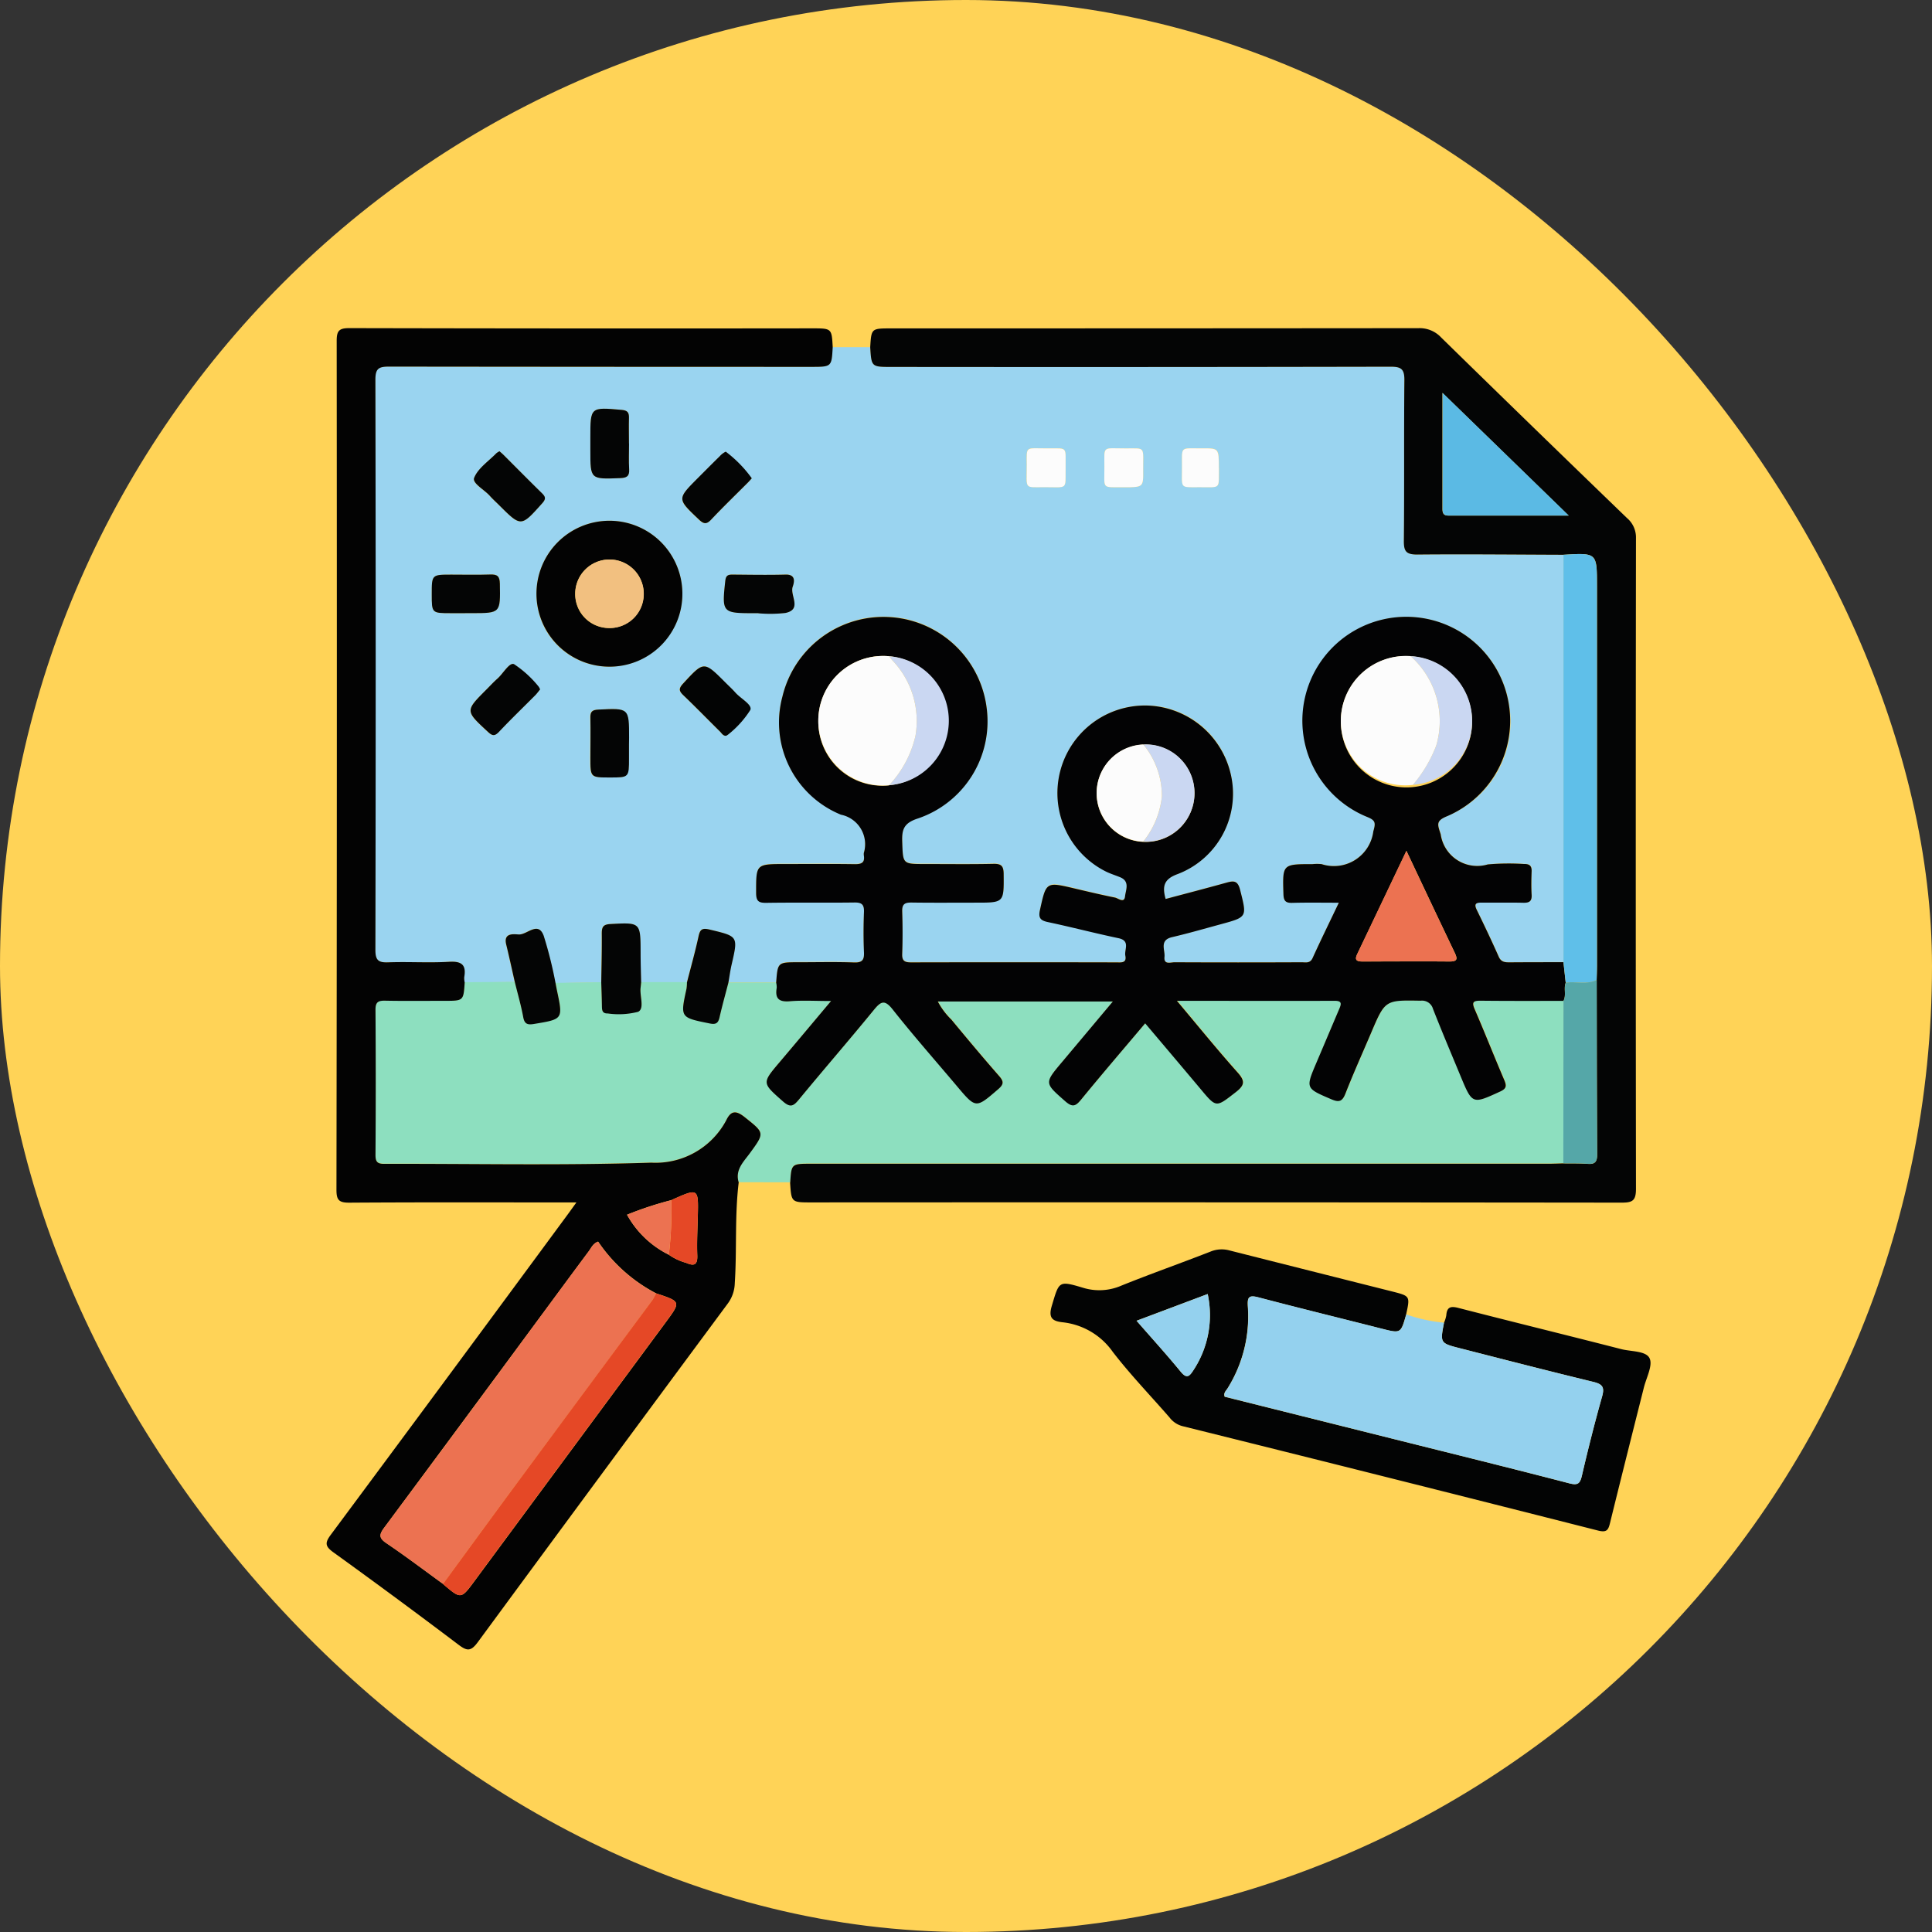 <svg xmlns="http://www.w3.org/2000/svg" xmlns:xlink="http://www.w3.org/1999/xlink" width="85" height="85" viewBox="0 0 85 85">
  <rect x="0" y="0" width="85" height="85" fill="#333333" stroke="none"/>
  <defs>
    <clipPath id="clip-path">
      <rect id="Rectángulo_312972" data-name="Rectángulo 312972" width="58.242" height="58.128" fill="none"/>
    </clipPath>
  </defs>
  <g id="Grupo_1071833" data-name="Grupo 1071833" transform="translate(-1335 -6589)">
    <rect id="Rectángulo_309092" data-name="Rectángulo 309092" width="85" height="85" rx="42.5" transform="translate(1335 6589)" fill="#ffd357"/>
    <g id="Grupo_1071834" data-name="Grupo 1071834" transform="translate(1349.379 6603.436)">
      <g id="Grupo_996261" data-name="Grupo 996261" clip-path="url(#clip-path)">
        <path id="Trazado_659723" data-name="Trazado 659723" d="M29.48,3.658h1.651c.053.87.053.87.941.87q10.977,0,21.954-.01c.463,0,.612.1.606.589-.026,2.356,0,4.714-.023,7.07,0,.464.1.61.586.605,2.147-.02,4.294,0,6.442.011q0,8.959,0,17.918c-.779,0-1.559,0-2.338.007-.215,0-.4,0-.508-.247-.307-.693-.633-1.379-.966-2.06-.132-.271-.036-.325.222-.321.608.009,1.217-.007,1.825.007.263.006.383-.067.366-.352-.02-.341-.015-.684,0-1.026.01-.251-.1-.333-.337-.328a10.358,10.358,0,0,0-1.594.019,1.623,1.623,0,0,1-2.069-1.324c-.134-.426-.235-.589.289-.8a4.5,4.5,0,0,0,2.721-4.838A4.568,4.568,0,1,0,53,24.324c.361.149.372.259.264.633a1.747,1.747,0,0,1-2.274,1.44,2.036,2.036,0,0,0-.4,0c-1.333,0-1.321,0-1.28,1.323.009.3.1.39.393.382.654-.018,1.309-.006,2.044-.006-.413.866-.8,1.645-1.154,2.434-.112.247-.3.186-.48.186q-2.795.006-5.59,0c-.174,0-.485.124-.446-.238.033-.307-.235-.735.331-.867.72-.169,1.431-.374,2.144-.568,1.179-.32,1.152-.315.852-1.509-.1-.409-.271-.413-.593-.323-.893.249-1.791.481-2.685.72-.159-.565-.073-.877.528-1.095a3.783,3.783,0,0,0,2.365-4.266,3.857,3.857,0,0,0-7.527-.256A3.841,3.841,0,0,0,41.5,26.714c.2.1.422.168.632.254.438.18.239.567.211.84-.033.321-.3.08-.445.052-.6-.117-1.186-.257-1.777-.4-1.259-.3-1.247-.3-1.522.952-.076.344.02.457.351.527,1.039.221,2.067.491,3.107.709.538.113.249.5.3.772.069.336-.191.292-.4.292q-4.506,0-9.012,0c-.273,0-.418-.043-.406-.368.024-.626.021-1.255,0-1.882-.01-.309.105-.387.4-.383.95.015,1.9.005,2.852.005,1.237,0,1.223,0,1.212-1.262,0-.351-.1-.453-.451-.445-1.007.022-2.015.008-3.023.008-.98,0-.955,0-.989-.984-.02-.549.076-.827.7-1.024a4.509,4.509,0,0,0,3.02-4.818,4.574,4.574,0,0,0-8.992-.536,4.382,4.382,0,0,0,2.575,5.192,1.324,1.324,0,0,1,1.009,1.68.433.433,0,0,0,0,.114c.046.3-.088.388-.384.383-1.027-.016-2.054-.006-3.08-.006-1.294,0-1.278,0-1.276,1.27,0,.36.105.443.449.437,1.293-.02,2.586,0,3.879-.015.326,0,.43.1.417.419-.022.588-.025,1.179,0,1.768.015.34-.071.465-.436.452-.817-.029-1.635-.009-2.453-.009-.909,0-.909,0-.975.9l-2.107,0c.045-.26.079-.523.139-.781.292-1.261.291-1.244-.959-1.545-.322-.077-.426-.027-.495.292-.148.683-.338,1.357-.511,2.034l-2.015,0c-.008-.436-.023-.872-.024-1.308,0-1.344,0-1.333-1.334-1.263-.31.016-.377.13-.374.411.007.72-.013,1.441-.023,2.161l-2.012.031a18.164,18.164,0,0,0-.521-2.089c-.243-.654-.721-.051-1.085-.057-.18,0-.7-.12-.565.441s.254,1.105.38,1.658l-2.206.014a.843.843,0,0,1-.02-.226c.1-.543-.1-.716-.665-.682-.89.053-1.786-.009-2.678.024-.435.016-.565-.091-.565-.55q.023-12.541,0-25.082c0-.493.143-.579.6-.578q9.292.023,18.584.01c.889,0,.889,0,.936-.869m-9.814,14.06A3.21,3.21,0,1,0,16.445,14.5a3.185,3.185,0,0,0,3.222,3.216m-6.359-2.354h.284c1.283,0,1.269,0,1.246-1.3-.006-.338-.122-.415-.428-.4-.568.019-1.137.005-1.706.005-.863,0-.863,0-.863.861,0,.835,0,.835.842.835h.626m12.9,0A5.856,5.856,0,0,0,27.4,15.35c.752-.159.187-.772.322-1.158.068-.2.15-.545-.321-.53-.776.025-1.554.011-2.331,0-.2,0-.291.045-.316.277-.152,1.389-.132,1.421,1.228,1.421h.227M20.517,7.9c0-.379-.007-.758,0-1.136.006-.232-.068-.323-.32-.346-1.38-.122-1.379-.13-1.379,1.212V8.2c0,1.282,0,1.273,1.307,1.223.286-.011.414-.078.4-.386-.022-.377-.005-.757-.005-1.136M16.6,18.725a.565.565,0,0,0-.066-.128,4.734,4.734,0,0,0-1.08-.986c-.2-.1-.479.412-.733.635-.171.15-.324.32-.485.48-.941.94-.935.933.063,1.858.2.185.3.2.494,0,.522-.55,1.069-1.076,1.6-1.614.077-.077.141-.167.2-.242m3.916,2.4v-.284c0-1.316,0-1.307-1.352-1.24-.273.013-.357.093-.35.36.016.587,0,1.174,0,1.762,0,.865,0,.865.86.865.838,0,.838,0,.838-.837v-.625m4.265-.371a.448.448,0,0,0,.1-.058,4.335,4.335,0,0,0,.976-1.081c.1-.231-.43-.5-.661-.77-.136-.158-.293-.3-.44-.444-.949-.95-.941-.943-1.864.061-.192.208-.175.318.014.5.546.526,1.075,1.07,1.615,1.6.076.075.129.194.262.19M25.914,9.437a5.428,5.428,0,0,0-1.145-1.171.852.852,0,0,0-.263.2c-.325.318-.645.642-.967.964-.919.919-.911.911.049,1.822.218.207.338.212.543,0,.523-.549,1.068-1.077,1.6-1.614.066-.066.127-.137.178-.193m-11.095-1.2a.727.727,0,0,0-.135.087c-.342.352-.806.657-.975,1.079-.1.243.451.524.694.8.124.142.266.269.4.4.973.972.965.965,1.9-.078.175-.2.147-.29-.015-.448C16.116,9.526,15.558,8.959,15,8.4c-.053-.053-.112-.1-.176-.159M42.275,9.823c.865,0,.871,0,.864-.717-.01-1.092.137-.993-.758-.991-1.056,0-.948-.138-.947.8,0,1.03-.129.894.841.908M39.725,9c-.012-.977.122-.893-.747-.89-1.056,0-.964-.134-.961.731,0,1.09-.137.975.773.974,1.051,0,.921.135.935-.815m6.746-.029c0-.863,0-.868-.719-.863-1,.007-.9-.121-.9.789,0,1.007-.125.919.773.918.956,0,.838.112.849-.844" transform="translate(-7.223 -2.822)" fill="#9ad4f0"/>
        <path id="Trazado_659724" data-name="Trazado 659724" d="M24.911,126.064l2.107,0a.837.837,0,0,1,.023.225c-.081.469.093.632.578.591.559-.047,1.125-.011,1.813-.011-.8.955-1.528,1.823-2.259,2.685-.793.935-.78.916.147,1.736.325.287.462.2.7-.088,1.087-1.321,2.21-2.613,3.293-3.938.31-.378.473-.473.83-.023.908,1.147,1.877,2.246,2.82,3.365.844,1,.836.992,1.816.148.246-.212.264-.338.05-.583-.714-.815-1.408-1.647-2.1-2.482a3.157,3.157,0,0,1-.6-.8h7.705c-.779.928-1.5,1.8-2.233,2.661-.791.94-.777.923.143,1.733.321.283.46.206.7-.085.912-1.115,1.851-2.208,2.812-3.347.834.989,1.642,1.945,2.448,2.9.691.823.671.8,1.539.128.4-.31.414-.494.078-.87-.892-1-1.735-2.041-2.668-3.149,2.394,0,4.67,0,6.946,0,.316,0,.291.134.2.348-.337.784-.669,1.57-1,2.356-.491,1.154-.486,1.14.64,1.624.335.144.486.117.628-.244.353-.9.751-1.783,1.13-2.673.618-1.451.617-1.443,2.179-1.415a.5.5,0,0,1,.545.365c.389.988.8,1.967,1.21,2.948.52,1.256.517,1.245,1.742.684.287-.131.291-.254.18-.513-.442-1.028-.85-2.07-1.295-3.1-.135-.312-.08-.388.252-.384,1.217.014,2.434.007,3.651.008q0,3.574-.006,7.148c-.228.006-.455.016-.683.016H28.544c-.864,0-.864,0-.917.828l-2.265-.005c-.166-.545.2-.89.478-1.267.683-.926.665-.9-.221-1.611-.384-.306-.605-.275-.806.144a3.522,3.522,0,0,1-3.3,1.864c-3.913.129-7.832.044-11.749.053-.306,0-.383-.1-.382-.39q.015-3.194,0-6.389c0-.336.115-.409.424-.4.874.018,1.749.006,2.624.006.824,0,.824,0,.876-.809l2.206-.014c.126.513.275,1.021.369,1.539.057.308.193.348.466.3,1.286-.211,1.286-.206,1.021-1.463-.023-.11-.043-.221-.065-.332l2.012-.031c.01.341.022.681.028,1.022,0,.181,0,.349.259.34a3.435,3.435,0,0,0,1.337-.073c.291-.149.06-.7.107-1.066.01-.075.016-.15.024-.225l2.015,0a1.988,1.988,0,0,1-.021.282c-.278,1.269-.277,1.261,1.027,1.522.271.055.37-.017.428-.271.118-.515.26-1.024.392-1.535" transform="translate(-7.24 -97.275)" fill="#8ddfbf"/>
        <path id="Trazado_659725" data-name="Trazado 659725" d="M6.066,28.787c-.053.809-.053.809-.877.809-.874,0-1.749.012-2.624-.006-.309-.006-.426.066-.424.4q.022,3.194,0,6.389c0,.292.076.391.382.39,3.917-.01,7.836.076,11.749-.053a3.521,3.521,0,0,0,3.3-1.864c.2-.419.422-.45.806-.144.886.707.9.684.221,1.61-.278.377-.643.722-.478,1.267-.18,1.475-.076,2.961-.173,4.439a1.57,1.57,0,0,1-.305.887q-5.511,7.438-11,14.9c-.311.425-.483.391-.857.108q-2.727-2.061-5.5-4.061c-.363-.262-.374-.416-.115-.766q5.214-7.019,10.4-14.06c.12-.162.236-.326.41-.566h-.7c-3.1,0-6.2-.01-9.3.011-.456,0-.557-.125-.557-.566Q.452,19.233.434.559C.433.114.543,0,.99,0Q11.169.023,21.348.01c.865,0,.865,0,.909.825-.047.869-.047.869-.936.869q-9.292,0-18.584-.011c-.457,0-.6.085-.6.578q.026,12.541,0,25.082c0,.459.13.566.565.55.892-.033,1.788.029,2.678-.024.56-.034.762.139.665.682a.853.853,0,0,0,.021.226m9.087,9.579a15.226,15.226,0,0,0-1.945.641,4.242,4.242,0,0,0,1.839,1.759,2.419,2.419,0,0,0,.759.357c.349.153.51.1.493-.33-.022-.566.009-1.133.023-1.7.032-1.267.034-1.267-1.169-.727M5.114,55.253c.79.677.789.677,1.392-.14l8.4-11.366c.678-.918.678-.918-.417-1.28a6.981,6.981,0,0,1-2.552-2.277c-.226.081-.3.271-.407.418-.85,1.141-1.691,2.287-2.537,3.43q-3.228,4.369-6.464,8.733c-.233.313-.244.461.1.691.846.572,1.661,1.19,2.489,1.79" transform="translate(0 0)" fill="#030303"/>
        <path id="Trazado_659726" data-name="Trazado 659726" d="M89.313,37.594c.053-.828.053-.828.917-.828h32.415c.227,0,.455-.01.682-.016.359.006.72-.006,1.077.022.333.026.413-.111.412-.425-.015-2.555-.016-5.111-.021-7.666.005-.209.014-.418.014-.626q0-8.353,0-16.706c0-1.465,0-1.465-1.471-1.376-2.147-.007-4.295-.031-6.441-.01-.485,0-.591-.141-.586-.605.024-2.357,0-4.714.023-7.07.005-.486-.143-.59-.606-.589q-10.977.022-21.954.01c-.888,0-.888,0-.941-.87.05-.825.05-.825.914-.825q11.605,0,23.211-.01a1.292,1.292,0,0,1,.993.409q4.076,3.988,8.179,7.947a1.117,1.117,0,0,1,.393.879q-.018,14.314,0,28.628c0,.531-.158.611-.637.61q-17.822-.02-35.644-.01c-.878,0-.878,0-.934-.872m28.7-34.746c0,1.826,0,3.469,0,5.112,0,.175.044.289.252.289,1.715,0,3.431,0,5.3,0l-5.555-5.4" transform="translate(-68.926 -0.002)" fill="#040505"/>
        <path id="Trazado_659727" data-name="Trazado 659727" d="M156.827,180.779a1.407,1.407,0,0,0,.1-.324c.027-.367.19-.415.531-.327,2.386.615,4.779,1.2,7.166,1.813.436.112,1.084.071,1.245.4.154.316-.143.856-.252,1.3-.5,1.986-1,3.971-1.489,5.958-.074.3-.144.42-.521.325q-9.148-2.323-18.307-4.6a1.046,1.046,0,0,1-.549-.376c-.835-.96-1.723-1.881-2.5-2.889a3.1,3.1,0,0,0-2.213-1.3c-.462-.052-.622-.208-.465-.729.321-1.071.29-1.111,1.357-.793a2.433,2.433,0,0,0,1.7-.089c1.3-.525,2.623-.989,3.928-1.5a1.288,1.288,0,0,1,.827-.05q3.583.906,7.167,1.808c.785.2.785.2.608,1.011-.239.846-.238.84-1.1.62-1.8-.458-3.607-.9-5.4-1.372-.449-.119-.49.011-.465.417a5.972,5.972,0,0,1-.894,3.587c-.065.106-.189.2-.125.367l7.55,1.888c2.538.636,5.078,1.262,7.61,1.921.387.1.476.01.559-.347.27-1.163.562-2.322.886-3.471.114-.405.025-.544-.378-.642-1.952-.474-3.9-.978-5.845-1.474-.906-.23-.906-.232-.732-1.131m-13.527-.087c.68.78,1.329,1.493,1.939,2.238.269.328.384.215.564-.064a4.4,4.4,0,0,0,.626-3.35l-3.129,1.176" transform="translate(-107.675 -137.021)" fill="#030404"/>
        <path id="Trazado_659728" data-name="Trazado 659728" d="M182.645,187.777c-.174.9-.174.9.732,1.131,1.947.5,3.892,1,5.845,1.474.4.1.493.236.378.642-.324,1.149-.616,2.308-.886,3.471-.083.357-.172.448-.559.347-2.532-.659-5.072-1.285-7.61-1.921L173,191.031c-.064-.169.059-.261.125-.367a5.973,5.973,0,0,0,.894-3.587c-.025-.406.015-.536.465-.417,1.8.475,3.6.914,5.4,1.372.866.22.864.226,1.1-.62a7,7,0,0,0,1.658.364" transform="translate(-133.493 -144.019)" fill="#94d1ee"/>
        <path id="Trazado_659729" data-name="Trazado 659729" d="M118.284,72.516c-1.217,0-2.434.006-3.651-.008-.333,0-.387.072-.252.384.444,1.027.853,2.069,1.295,3.1.111.259.107.382-.18.513-1.225.561-1.221.571-1.742-.684-.407-.981-.821-1.959-1.21-2.948a.5.5,0,0,0-.545-.365c-1.562-.028-1.562-.036-2.179,1.416-.379.89-.777,1.772-1.13,2.673-.142.361-.293.388-.628.244-1.126-.484-1.132-.47-.64-1.624.334-.785.666-1.572,1-2.356.092-.214.117-.349-.2-.348-2.276.007-4.551,0-6.946,0,.933,1.108,1.776,2.15,2.668,3.149.336.376.322.56-.078.87-.868.672-.847.7-1.539-.128-.805-.959-1.614-1.915-2.447-2.9-.961,1.139-1.9,2.232-2.812,3.347-.238.291-.377.368-.7.085-.921-.81-.934-.793-.143-1.733.728-.866,1.454-1.733,2.233-2.661H90.757a3.155,3.155,0,0,0,.6.8c.691.835,1.386,1.667,2.1,2.482.214.245.2.37-.05.583-.98.844-.972.853-1.815-.148-.944-1.119-1.913-2.218-2.821-3.366-.356-.45-.521-.355-.83.023-1.083,1.325-2.205,2.617-3.293,3.938-.236.286-.373.375-.7.088-.927-.82-.94-.8-.147-1.736.731-.862,1.456-1.73,2.259-2.685-.688,0-1.254-.036-1.813.011-.486.041-.659-.122-.578-.591a.846.846,0,0,0-.024-.225c.066-.9.066-.9.975-.9.818,0,1.636-.02,2.452.009.365.013.451-.112.436-.452-.026-.588-.023-1.179,0-1.767.012-.323-.091-.423-.417-.419-1.293.017-2.586-.005-3.878.015-.344.005-.449-.077-.45-.438,0-1.269-.018-1.269,1.276-1.269,1.027,0,2.053-.01,3.08.006.3,0,.43-.079.384-.383a.414.414,0,0,1,0-.114,1.325,1.325,0,0,0-1.009-1.68,4.382,4.382,0,0,1-2.575-5.191,4.574,4.574,0,0,1,8.992.536,4.509,4.509,0,0,1-3.02,4.818c-.623.2-.719.475-.7,1.024.035.983.01.984.989.984,1.008,0,2.016.014,3.023-.008.348-.008.448.094.451.445.011,1.262.025,1.262-1.212,1.262-.951,0-1.9.009-2.852-.005-.291,0-.406.074-.4.383.021.627.023,1.255,0,1.882-.012.325.133.369.406.368q4.506-.01,9.012,0c.206,0,.466.045.4-.292-.055-.268.234-.659-.3-.772-1.039-.218-2.068-.489-3.107-.709-.331-.07-.426-.183-.351-.527.275-1.248.262-1.249,1.522-.952.591.139,1.182.28,1.777.4.145.029.412.269.445-.052.028-.273.226-.659-.211-.84-.21-.087-.429-.154-.632-.254a3.855,3.855,0,0,1,1.888-7.3,3.9,3.9,0,0,1,3.634,3.147,3.783,3.783,0,0,1-2.365,4.266c-.6.218-.687.53-.528,1.095.895-.239,1.792-.471,2.685-.72.322-.09.49-.085.593.323.3,1.195.326,1.189-.852,1.509-.714.194-1.425.4-2.145.568-.566.133-.3.561-.331.867-.039.362.272.237.446.238q2.795.013,5.59,0c.176,0,.368.06.48-.186.359-.789.741-1.568,1.154-2.434-.734,0-1.389-.012-2.044.006-.292.008-.383-.079-.393-.382-.041-1.323-.052-1.322,1.28-1.322a2.036,2.036,0,0,1,.4,0,1.747,1.747,0,0,0,2.274-1.44c.108-.374.1-.485-.264-.633a4.571,4.571,0,1,1,3.518-.038c-.524.21-.423.374-.289.8a1.623,1.623,0,0,0,2.069,1.324,10.417,10.417,0,0,1,1.594-.019c.241-.005.347.078.337.328-.013.342-.019.685,0,1.026.017.284-.1.358-.366.352-.608-.014-1.217,0-1.825-.007-.257,0-.354.05-.222.321.333.682.659,1.367.966,2.06.111.251.293.248.508.247.779-.006,1.559-.005,2.338-.007q.049.453.1.907c-.1.259.038.548-.1.8m-18.491-7a2.142,2.142,0,1,0,.005-4.278,2.141,2.141,0,0,0-.005,4.278M88.616,63.028A2.85,2.85,0,1,0,85.5,60.2a2.812,2.812,0,0,0,3.118,2.833m22.938-5.68a2.861,2.861,0,0,0-3.068,2.849,2.888,2.888,0,1,0,3.068-2.849m-.182,8.566c-.751,1.577-1.457,3.061-2.166,4.544-.131.274,0,.322.244.321,1.27,0,2.54-.011,3.81,0,.359,0,.369-.11.235-.392-.695-1.45-1.379-2.9-2.122-4.477" transform="translate(-63.876 -42.917)" fill="#030304"/>
        <path id="Trazado_659730" data-name="Trazado 659730" d="M238.456,62.394l-.1-.907q0-8.959,0-17.918c1.472-.089,1.472-.089,1.472,1.375q0,8.353,0,16.707c0,.209-.009.418-.014.626-.439.221-.911.055-1.363.117" transform="translate(-183.949 -33.598)" fill="#5fbfe9"/>
        <path id="Trazado_659731" data-name="Trazado 659731" d="M43.617,43.548a3.21,3.21,0,1,1,3.2-3.23,3.2,3.2,0,0,1-3.2,3.23m-.03-1.7a1.507,1.507,0,1,0-1.486-1.53,1.487,1.487,0,0,0,1.486,1.53" transform="translate(-31.174 -28.653)" fill="#030303"/>
        <path id="Trazado_659732" data-name="Trazado 659732" d="M36.664,118.162c.021.111.042.222.065.332.265,1.257.265,1.251-1.021,1.463-.273.045-.41.005-.466-.3-.095-.518-.243-1.027-.369-1.539-.126-.553-.245-1.107-.38-1.658s.385-.444.565-.441c.364.006.842-.6,1.085.057a18.147,18.147,0,0,1,.521,2.089" transform="translate(-26.601 -89.342)" fill="#040505"/>
        <path id="Trazado_659733" data-name="Trazado 659733" d="M70.666,118.146c-.132.511-.275,1.02-.392,1.535-.058.254-.157.325-.428.27-1.3-.262-1.305-.253-1.027-1.522a1.99,1.99,0,0,0,.021-.282c.173-.678.363-1.351.511-2.034.069-.319.173-.37.495-.292,1.249.3,1.25.284.958,1.545-.059.257-.093.52-.139.781" transform="translate(-52.996 -89.358)" fill="#040505"/>
        <path id="Trazado_659734" data-name="Trazado 659734" d="M54.651,117.335c-.008.075-.015.15-.024.226-.047.368.184.917-.107,1.066a3.431,3.431,0,0,1-1.337.073c-.255.008-.256-.159-.259-.34-.005-.341-.018-.681-.028-1.022.01-.72.03-1.441.023-2.161,0-.281.065-.394.374-.411,1.333-.071,1.331-.082,1.334,1.262,0,.436.015.872.024,1.308" transform="translate(-40.822 -88.548)" fill="#040505"/>
        <path id="Trazado_659735" data-name="Trazado 659735" d="M21.688,49.187h-.625c-.842,0-.842,0-.842-.835,0-.861,0-.861.863-.861.569,0,1.138.014,1.706-.005.307-.011.422.066.428.4.023,1.3.037,1.3-1.245,1.3h-.284" transform="translate(-15.605 -36.646)" fill="#040505"/>
        <path id="Trazado_659736" data-name="Trazado 659736" d="M78.038,49.185H77.81c-1.359,0-1.38-.032-1.228-1.421.026-.233.114-.279.316-.277.777.006,1.555.021,2.331,0,.471-.015.389.334.321.53-.135.386.43,1-.322,1.158a5.886,5.886,0,0,1-1.191.014" transform="translate(-59.052 -36.643)" fill="#040505"/>
        <path id="Trazado_659737" data-name="Trazado 659737" d="M52.5,17.062c0,.379-.017.758.005,1.136.018.307-.109.375-.4.386-1.308.05-1.307.058-1.307-1.223v-.568c0-1.342,0-1.334,1.379-1.212.252.022.326.114.32.346-.01.378,0,.757,0,1.136" transform="translate(-39.204 -11.984)" fill="#040505"/>
        <path id="Trazado_659738" data-name="Trazado 659738" d="M30.741,65.86c-.062.074-.126.164-.2.242-.535.538-1.082,1.064-1.6,1.614-.191.2-.294.189-.494,0-1-.925-1-.918-.063-1.858.161-.161.315-.33.485-.48.253-.223.529-.733.733-.635a4.744,4.744,0,0,1,1.08.986.577.577,0,0,1,.066.128" transform="translate(-21.363 -49.957)" fill="#040505"/>
        <path id="Trazado_659739" data-name="Trazado 659739" d="M52.479,74.968v.625c0,.837,0,.837-.838.837-.86,0-.86,0-.86-.865,0-.587.011-1.175,0-1.762-.008-.267.077-.347.35-.36,1.353-.067,1.352-.076,1.352,1.24Z" transform="translate(-39.185 -56.66)" fill="#040505"/>
        <path id="Trazado_659740" data-name="Trazado 659740" d="M70.068,68.246c-.133,0-.186-.115-.262-.189-.54-.533-1.068-1.077-1.615-1.6-.189-.182-.205-.291-.014-.5.923-1,.915-1.011,1.864-.061.147.148.3.287.44.444.231.267.762.538.661.77a4.328,4.328,0,0,1-.976,1.081.429.429,0,0,1-.1.058" transform="translate(-52.51 -50.31)" fill="#030404"/>
        <path id="Trazado_659741" data-name="Trazado 659741" d="M71.553,25.014c-.051.056-.112.127-.178.193-.536.537-1.082,1.064-1.6,1.614-.2.215-.325.21-.543,0-.96-.911-.967-.9-.049-1.822.322-.322.642-.646.967-.964a.843.843,0,0,1,.263-.2,5.433,5.433,0,0,1,1.145,1.171" transform="translate(-52.862 -18.4)" fill="#040505"/>
        <path id="Trazado_659742" data-name="Trazado 659742" d="M29.481,23.728c.065.058.123.106.176.159.563.562,1.121,1.128,1.689,1.684.162.158.19.253.015.448-.933,1.043-.925,1.05-1.9.078-.134-.134-.276-.261-.4-.4-.242-.278-.791-.559-.694-.8.17-.422.633-.727.975-1.079a.715.715,0,0,1,.135-.086" transform="translate(-21.885 -18.312)" fill="#040505"/>
        <path id="Trazado_659743" data-name="Trazado 659743" d="M150.692,24.875c-.97-.014-.84.122-.841-.908,0-.938-.109-.8.947-.8.895,0,.748-.1.758.991.006.717,0,.717-.864.717" transform="translate(-115.641 -17.874)" fill="#fcfcfc"/>
        <path id="Trazado_659744" data-name="Trazado 659744" d="M136.59,24.055c-.014.95.116.814-.935.815-.91,0-.77.116-.773-.974,0-.865-.094-.727.961-.731.869,0,.735-.087.747.89" transform="translate(-104.087 -17.873)" fill="#fcfcfc"/>
        <path id="Trazado_659745" data-name="Trazado 659745" d="M166.433,24.034c-.011.956.106.843-.849.844-.9,0-.771.089-.773-.918,0-.911-.094-.782.9-.789.719-.005.719,0,.719.863" transform="translate(-127.186 -17.88)" fill="#fcfcfc"/>
        <path id="Trazado_659746" data-name="Trazado 659746" d="M238.427,125.75c.452-.062.924.1,1.363-.117,0,2.555.005,5.111.02,7.666,0,.313-.079.45-.412.424-.357-.028-.718-.016-1.077-.022q0-3.574.006-7.148c.137-.255,0-.544.1-.8" transform="translate(-183.92 -96.955)" fill="#55a7a8"/>
        <path id="Trazado_659747" data-name="Trazado 659747" d="M13.092,191.129c-.828-.6-1.643-1.218-2.489-1.79-.341-.231-.331-.379-.1-.691q3.247-4.355,6.464-8.733c.845-1.144,1.687-2.29,2.537-3.43.109-.147.181-.337.407-.418a6.982,6.982,0,0,0,2.552,2.277,2.352,2.352,0,0,1-.162.3q-2.981,4.03-5.964,8.057c-1.088,1.472-2.165,2.953-3.247,4.429" transform="translate(-7.978 -135.876)" fill="#ec7251"/>
        <path id="Trazado_659748" data-name="Trazado 659748" d="M22.4,198.826c1.082-1.477,2.159-2.957,3.247-4.429q2.978-4.031,5.964-8.057a2.354,2.354,0,0,0,.162-.3c1.1.362,1.1.362.417,1.28l-8.4,11.366c-.6.817-.6.818-1.392.14" transform="translate(-17.29 -143.573)" fill="#e54826"/>
        <path id="Trazado_659749" data-name="Trazado 659749" d="M66.021,166.916c1.2-.54,1.2-.54,1.169.727-.015.567-.045,1.135-.023,1.7.017.432-.144.483-.493.33a2.428,2.428,0,0,1-.759-.357,15.7,15.7,0,0,0,.106-2.4" transform="translate(-50.869 -128.55)" fill="#e54826"/>
        <path id="Trazado_659750" data-name="Trazado 659750" d="M59.806,168.074a15.7,15.7,0,0,1-.106,2.4,4.244,4.244,0,0,1-1.838-1.759,15.23,15.23,0,0,1,1.945-.64" transform="translate(-44.653 -129.708)" fill="#ec7251"/>
        <path id="Trazado_659751" data-name="Trazado 659751" d="M215.033,12.469l5.555,5.4c-1.873,0-3.588,0-5.3,0-.209,0-.252-.114-.252-.289,0-1.643,0-3.286,0-5.112" transform="translate(-165.947 -9.623)" fill="#5bbae4"/>
        <path id="Trazado_659752" data-name="Trazado 659752" d="M156.068,187.341l3.129-1.176a4.4,4.4,0,0,1-.626,3.35c-.18.279-.295.392-.564.064-.61-.745-1.259-1.458-1.939-2.238" transform="translate(-120.442 -143.669)" fill="#94d1ee"/>
        <path id="Trazado_659753" data-name="Trazado 659753" d="M198.6,68.864a2.832,2.832,0,0,1-3.174-2.815,2.862,2.862,0,0,1,3.068-2.849,3.83,3.83,0,0,1,1.132,3.928,5.912,5.912,0,0,1-1.026,1.736" transform="translate(-150.814 -48.77)" fill="#fcfcfc"/>
        <path id="Trazado_659754" data-name="Trazado 659754" d="M97.837,68.885a2.85,2.85,0,1,1,0-5.675c.046.06.09.121.139.178a3.859,3.859,0,0,1,1.019,3.33,4.742,4.742,0,0,1-1.158,2.167" transform="translate(-73.098 -48.774)" fill="#fcfcfc"/>
        <path id="Trazado_659755" data-name="Trazado 659755" d="M200.568,100.74c.744,1.572,1.428,3.027,2.122,4.477.135.281.124.4-.235.392-1.27-.014-2.54-.008-3.81,0-.242,0-.375-.047-.244-.321.709-1.483,1.415-2.967,2.166-4.544" transform="translate(-153.073 -77.744)" fill="#ec7251"/>
        <path id="Trazado_659756" data-name="Trazado 659756" d="M150.373,84.517a2.141,2.141,0,0,1,.005-4.278,3.563,3.563,0,0,1,.817,2.286,3.809,3.809,0,0,1-.823,1.992" transform="translate(-114.457 -61.923)" fill="#fcfcfc"/>
        <path id="Trazado_659757" data-name="Trazado 659757" d="M208.97,68.879A5.912,5.912,0,0,0,210,67.143a3.83,3.83,0,0,0-1.132-3.928,2.855,2.855,0,0,1,2.708,2.879,2.807,2.807,0,0,1-2.6,2.784" transform="translate(-161.187 -48.785)" fill="#cad7f2"/>
        <path id="Trazado_659758" data-name="Trazado 659758" d="M108.378,68.913a4.742,4.742,0,0,0,1.158-2.167,3.859,3.859,0,0,0-1.019-3.33c-.05-.057-.093-.119-.139-.178a2.846,2.846,0,0,1,0,5.675" transform="translate(-83.639 -48.803)" fill="#cad7f2"/>
        <path id="Trazado_659759" data-name="Trazado 659759" d="M157.344,84.515a3.809,3.809,0,0,0,.823-1.992,3.563,3.563,0,0,0-.817-2.286,2.142,2.142,0,1,1-.005,4.278" transform="translate(-121.427 -61.92)" fill="#cad7f2"/>
        <path id="Trazado_659760" data-name="Trazado 659760" d="M49.353,47.609a1.507,1.507,0,1,1,1.532-1.485,1.49,1.49,0,0,1-1.532,1.485" transform="translate(-36.94 -34.415)" fill="#f2c080"/>
      </g>
    </g>
  </g>
</svg>
